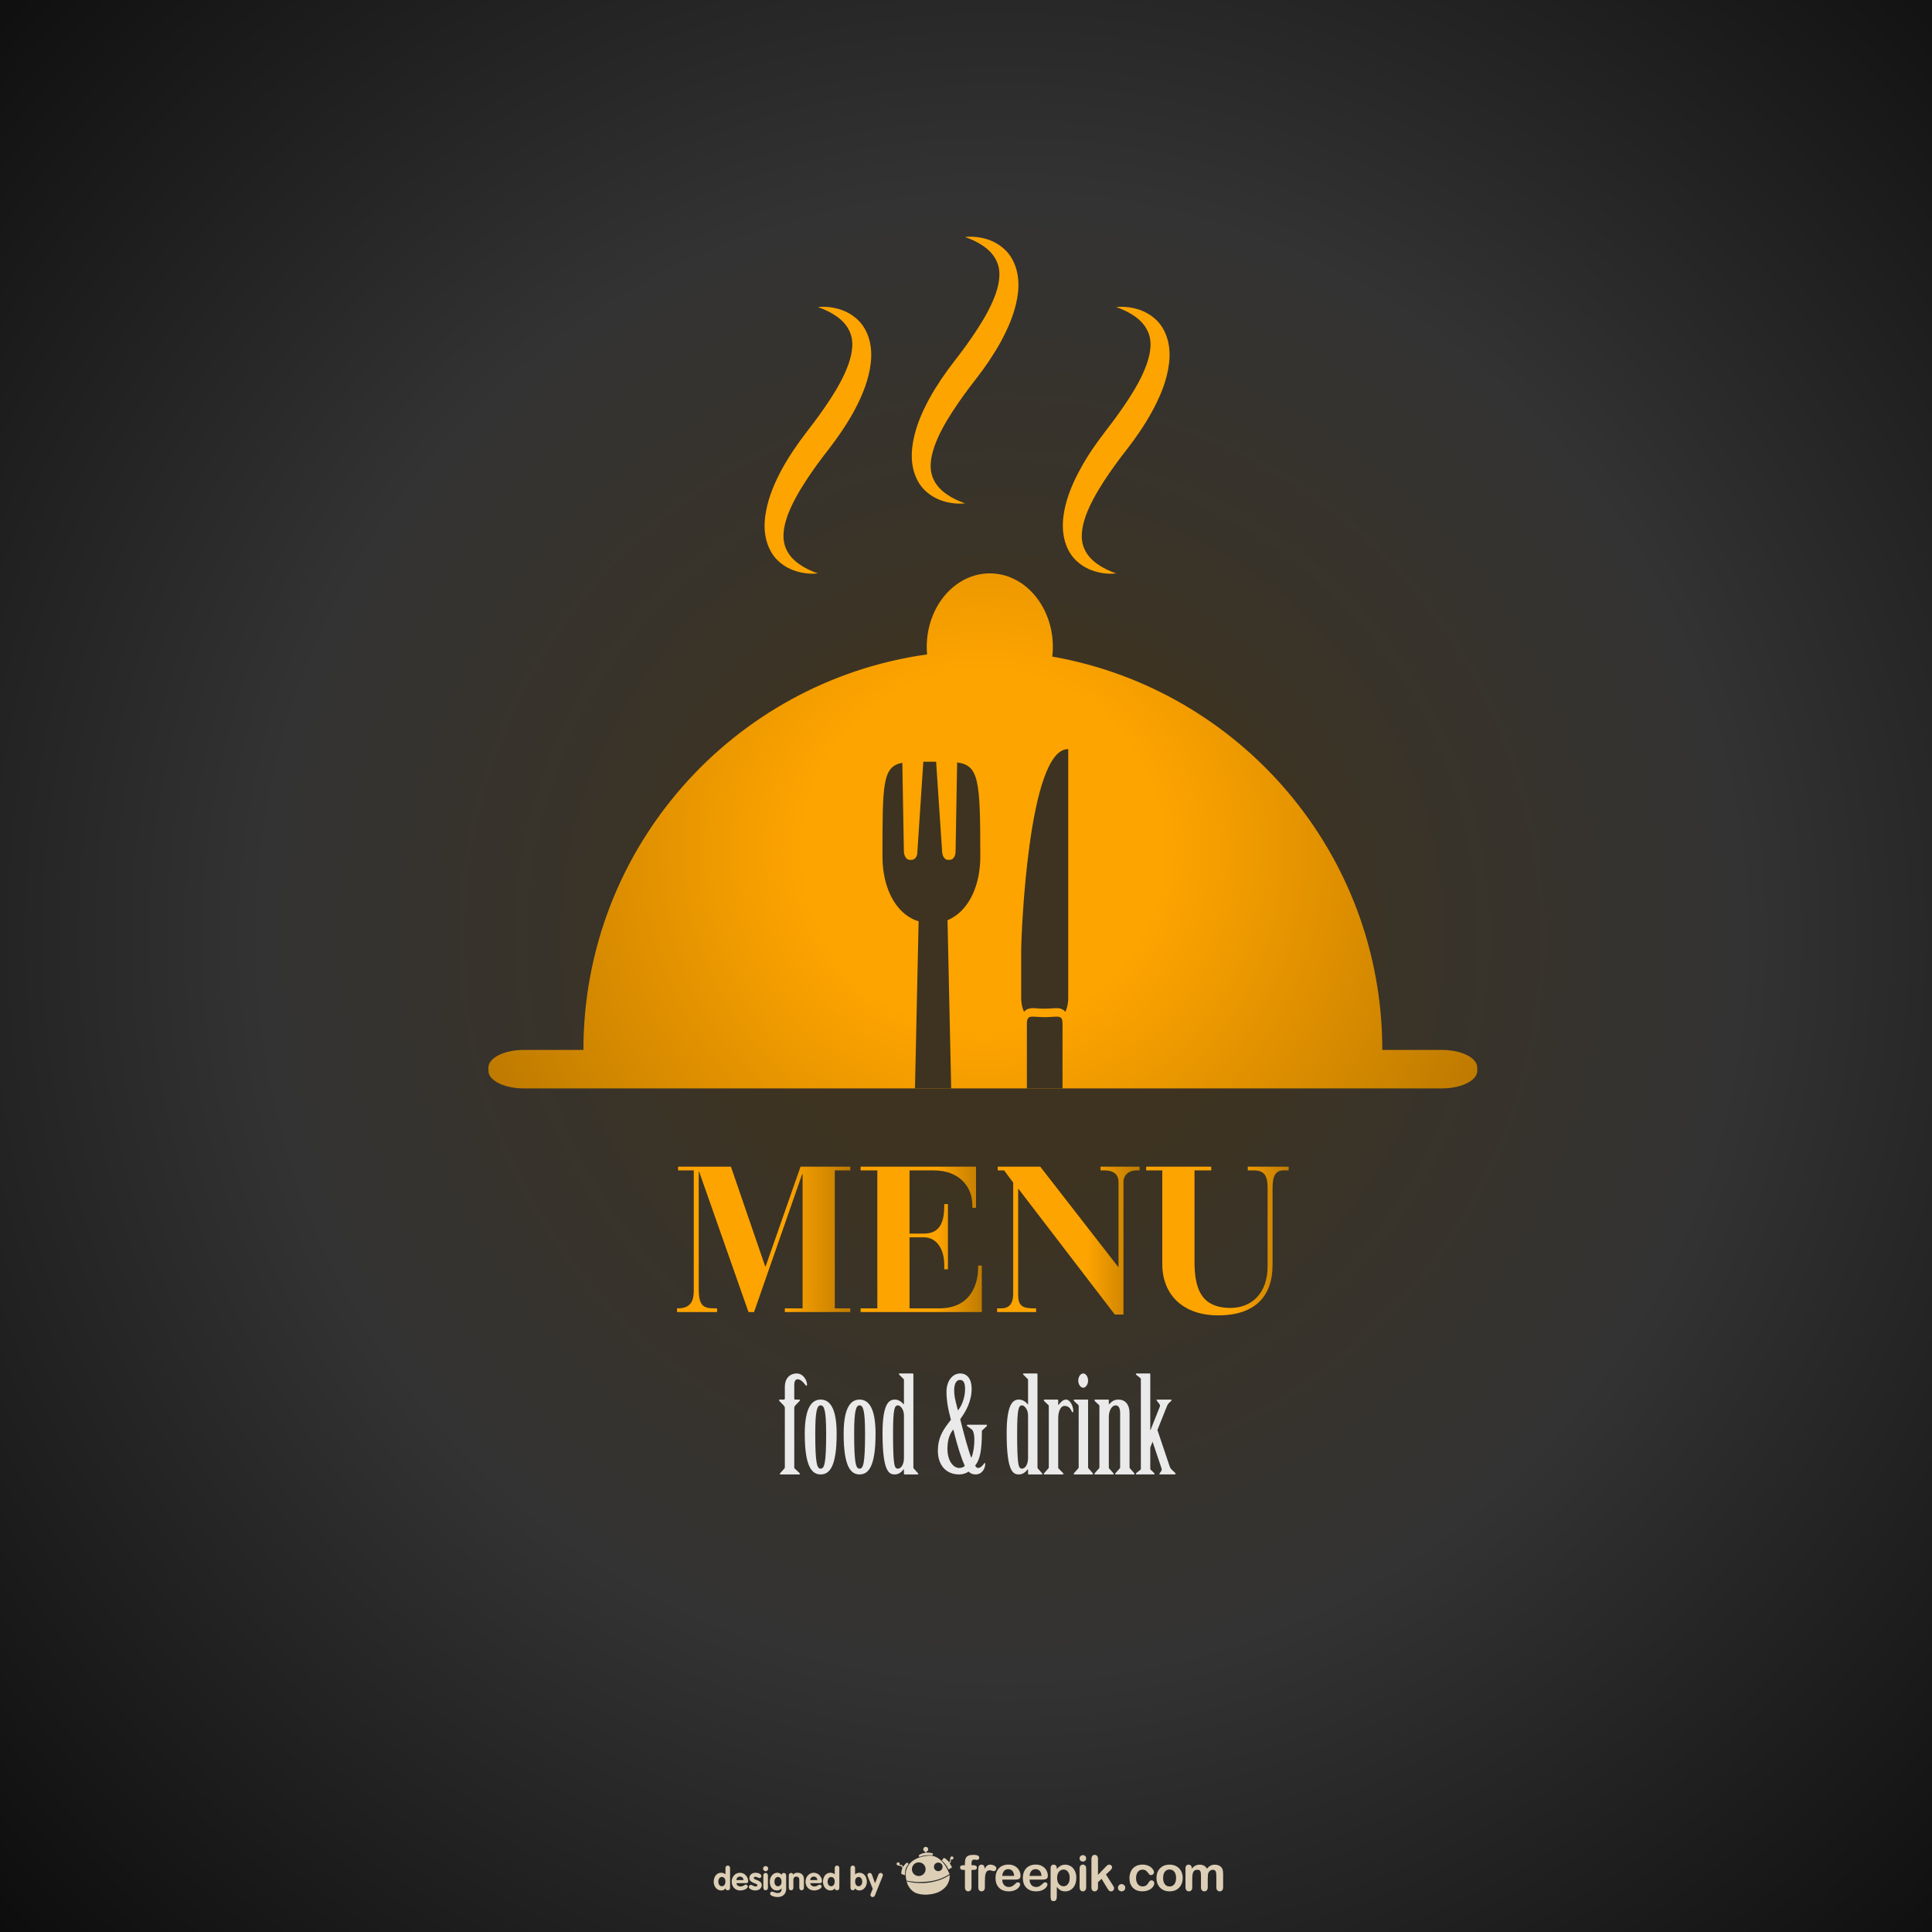 <?xml version="1.0" encoding="utf-8"?>
<!-- Generator: Adobe Illustrator 27.5.0, SVG Export Plug-In . SVG Version: 6.00 Build 0)  -->
<svg version="1.1" id="Layer_1" xmlns="http://www.w3.org/2000/svg" xmlns:xlink="http://www.w3.org/1999/xlink" x="0px" y="0px"
	 viewBox="0 0 800 800" style="enable-background:new 0 0 800 800;" xml:space="preserve">
<radialGradient id="SVGID_1_" cx="414.999" cy="387.998" r="680.385" gradientUnits="userSpaceOnUse">
	<stop  offset="0.146" style="stop-color:#3E3320"/>
	<stop  offset="0.28" style="stop-color:#38332A"/>
	<stop  offset="0.449" style="stop-color:#333333"/>
	<stop  offset="1" style="stop-color:#000000"/>
</radialGradient>
<rect style="fill:url(#SVGID_1_);" width="800" height="800"/>
<g>
	<g>
		<path style="fill:#DDCFB5;" d="M398.911,772.345h0.648v-0.817c0-0.854,0.107-1.528,0.322-2.032
			c0.214-0.502,0.584-0.867,1.098-1.096c0.515-0.229,1.221-0.342,2.117-0.342c1.593,0,2.383,0.385,2.383,1.168
			c0,0.25-0.083,0.467-0.25,0.646c-0.164,0.179-0.361,0.268-0.586,0.268c-0.104,0-0.292-0.018-0.552-0.061
			c-0.252-0.036-0.477-0.06-0.657-0.06c-0.49,0-0.805,0.147-0.947,0.435c-0.136,0.288-0.205,0.702-0.205,1.242v0.648h0.662
			c1.04,0,1.557,0.312,1.557,0.939c0,0.44-0.136,0.724-0.414,0.846c-0.273,0.119-0.654,0.178-1.143,0.178h-0.662v7.211
			c0,0.535-0.127,0.944-0.388,1.225c-0.254,0.285-0.583,0.426-0.99,0.426c-0.384,0-0.705-0.141-0.963-0.426
			c-0.256-0.281-0.382-0.69-0.382-1.225v-7.211h-0.749c-0.407,0-0.718-0.088-0.938-0.273c-0.219-0.181-0.329-0.419-0.329-0.712
			C397.544,772.668,397.999,772.345,398.911,772.345z"/>
		<path style="fill:#DDCFB5;" d="M407.817,779.242v2.276c0,0.55-0.136,0.964-0.394,1.237c-0.257,0.278-0.585,0.414-0.982,0.414
			c-0.397,0-0.722-0.138-0.969-0.421c-0.253-0.276-0.381-0.689-0.381-1.23v-7.58c0-1.223,0.44-1.835,1.323-1.835
			c0.457,0,0.78,0.144,0.98,0.429c0.2,0.288,0.31,0.707,0.331,1.269c0.324-0.561,0.657-0.98,0.997-1.269
			c0.346-0.285,0.8-0.429,1.371-0.429c0.576,0,1.129,0.144,1.667,0.429c0.537,0.288,0.809,0.666,0.809,1.138
			c0,0.331-0.116,0.609-0.345,0.821c-0.232,0.219-0.474,0.326-0.74,0.326c-0.104,0-0.346-0.064-0.724-0.188
			c-0.386-0.119-0.724-0.182-1.015-0.182c-0.398,0-0.724,0.108-0.976,0.313c-0.252,0.214-0.45,0.521-0.59,0.93
			c-0.139,0.415-0.233,0.907-0.286,1.474C407.841,777.733,407.817,778.426,407.817,779.242z"/>
		<path style="fill:#DDCFB5;" d="M420.326,778.307h-5.323c0.008,0.617,0.129,1.164,0.374,1.636c0.243,0.469,0.564,0.823,0.967,1.066
			c0.404,0.238,0.848,0.357,1.33,0.357c0.329,0,0.624-0.036,0.893-0.117c0.27-0.074,0.531-0.195,0.783-0.357
			c0.253-0.161,0.483-0.335,0.697-0.523c0.212-0.186,0.488-0.438,0.829-0.757c0.141-0.119,0.338-0.181,0.598-0.181
			c0.278,0,0.504,0.076,0.678,0.23c0.174,0.155,0.26,0.369,0.26,0.648c0,0.248-0.096,0.533-0.286,0.862
			c-0.194,0.333-0.485,0.645-0.876,0.949c-0.39,0.3-0.878,0.555-1.466,0.75c-0.588,0.2-1.264,0.3-2.028,0.3
			c-1.749,0-3.107-0.495-4.075-1.492c-0.971-1-1.459-2.352-1.459-4.059c0-0.805,0.121-1.552,0.361-2.24
			c0.238-0.69,0.589-1.275,1.048-1.771c0.459-0.493,1.022-0.869,1.692-1.131c0.671-0.262,1.414-0.392,2.232-0.392
			c1.064,0,1.977,0.224,2.735,0.676c0.762,0.445,1.336,1.025,1.712,1.737c0.378,0.715,0.568,1.436,0.568,2.176
			c0,0.681-0.197,1.124-0.59,1.328C421.59,778.204,421.037,778.307,420.326,778.307z M415.003,776.76h4.935
			c-0.066-0.929-0.316-1.626-0.752-2.085c-0.435-0.465-1.007-0.693-1.721-0.693c-0.676,0-1.235,0.232-1.669,0.703
			C415.36,775.153,415.096,775.843,415.003,776.76z"/>
		<path style="fill:#DDCFB5;" d="M431.645,778.307h-5.322c0.005,0.617,0.131,1.164,0.373,1.636c0.241,0.469,0.565,0.823,0.965,1.066
			c0.402,0.238,0.847,0.357,1.333,0.357c0.323,0,0.623-0.036,0.888-0.117c0.273-0.074,0.53-0.195,0.788-0.357
			c0.252-0.161,0.483-0.335,0.697-0.523c0.209-0.186,0.485-0.438,0.826-0.757c0.14-0.119,0.34-0.181,0.597-0.181
			c0.281,0,0.508,0.076,0.682,0.23c0.171,0.155,0.254,0.369,0.254,0.648c0,0.248-0.093,0.533-0.29,0.862
			c-0.186,0.333-0.476,0.645-0.871,0.949c-0.386,0.3-0.879,0.555-1.464,0.75c-0.586,0.2-1.264,0.3-2.03,0.3
			c-1.745,0-3.104-0.495-4.075-1.492c-0.972-1-1.457-2.352-1.457-4.059c0-0.805,0.121-1.552,0.361-2.24
			c0.241-0.69,0.588-1.275,1.045-1.771c0.46-0.493,1.024-0.869,1.695-1.131c0.671-0.262,1.416-0.392,2.232-0.392
			c1.061,0,1.974,0.224,2.742,0.676c0.757,0.445,1.328,1.025,1.705,1.737c0.376,0.715,0.568,1.436,0.568,2.176
			c0,0.681-0.197,1.124-0.588,1.328C432.906,778.204,432.353,778.307,431.645,778.307z M426.322,776.76h4.934
			c-0.067-0.929-0.321-1.626-0.753-2.085c-0.438-0.465-1.009-0.693-1.723-0.693c-0.677,0-1.233,0.232-1.669,0.703
			C426.677,775.153,426.412,775.843,426.322,776.76z"/>
		<path style="fill:#DDCFB5;" d="M437.605,773.634v0.326c0.509-0.631,1.045-1.095,1.6-1.39c0.545-0.298,1.173-0.447,1.87-0.447
			c0.836,0,1.609,0.219,2.314,0.65c0.704,0.434,1.259,1.064,1.668,1.894c0.41,0.834,0.617,1.814,0.617,2.952
			c0,0.835-0.119,1.607-0.355,2.309c-0.235,0.702-0.561,1.288-0.971,1.765c-0.414,0.471-0.902,0.84-1.462,1.097
			c-0.566,0.253-1.166,0.381-1.811,0.381c-0.775,0-1.431-0.157-1.959-0.469c-0.528-0.308-1.03-0.771-1.511-1.371v4.085
			c0,1.192-0.439,1.795-1.305,1.795c-0.515,0-0.85-0.155-1.02-0.462c-0.161-0.314-0.247-0.76-0.247-1.354v-11.745
			c0-0.518,0.112-0.902,0.336-1.161c0.229-0.253,0.54-0.384,0.931-0.384c0.386,0,0.699,0.131,0.94,0.394
			C437.486,772.761,437.605,773.137,437.605,773.634z M442.939,777.588c0-0.719-0.109-1.335-0.328-1.85
			c-0.22-0.517-0.524-0.909-0.91-1.183c-0.388-0.276-0.82-0.417-1.295-0.417c-0.747,0-1.383,0.298-1.896,0.886
			c-0.517,0.596-0.773,1.464-0.773,2.613c0,1.081,0.254,1.926,0.769,2.528c0.512,0.6,1.143,0.899,1.901,0.899
			c0.453,0,0.874-0.131,1.257-0.39c0.389-0.265,0.698-0.657,0.929-1.184C442.825,778.966,442.939,778.331,442.939,777.588z"/>
		<path style="fill:#DDCFB5;" d="M448.414,770.837c-0.381,0-0.702-0.118-0.971-0.35c-0.27-0.235-0.407-0.56-0.407-0.982
			c0-0.386,0.141-0.705,0.416-0.955c0.276-0.248,0.596-0.374,0.962-0.374c0.354,0,0.664,0.112,0.938,0.336
			c0.271,0.228,0.409,0.56,0.409,0.993c0,0.418-0.134,0.744-0.4,0.981C449.095,770.719,448.781,770.837,448.414,770.837z
			 M449.762,773.648v7.87c0,0.542-0.131,0.954-0.391,1.23c-0.26,0.283-0.588,0.421-0.988,0.421c-0.399,0-0.719-0.141-0.971-0.426
			c-0.248-0.29-0.376-0.697-0.376-1.225v-7.791c0-0.538,0.128-0.943,0.376-1.212c0.252-0.278,0.571-0.412,0.971-0.412
			c0.4,0,0.729,0.134,0.988,0.412C449.631,772.784,449.762,773.168,449.762,773.648z"/>
		<path style="fill:#DDCFB5;" d="M458.533,781.928l-2.399-3.952l-1.476,1.396v2.166c0,0.523-0.141,0.926-0.417,1.207
			c-0.271,0.285-0.593,0.426-0.952,0.426c-0.419,0-0.747-0.138-0.985-0.421c-0.24-0.276-0.361-0.689-0.361-1.23v-11.609
			c0-0.6,0.118-1.061,0.35-1.379c0.233-0.318,0.568-0.473,0.997-0.473c0.422,0,0.75,0.143,0.995,0.431
			c0.25,0.283,0.374,0.707,0.374,1.261v6.603l3.059-3.213c0.381-0.396,0.666-0.672,0.869-0.816c0.197-0.146,0.441-0.22,0.724-0.22
			c0.343,0,0.623,0.109,0.854,0.324c0.221,0.216,0.335,0.487,0.335,0.812c0,0.397-0.368,0.934-1.106,1.598l-1.445,1.323l2.793,4.39
			c0.202,0.328,0.352,0.57,0.442,0.74c0.091,0.169,0.136,0.335,0.136,0.485c0,0.433-0.119,0.771-0.354,1.023
			c-0.236,0.247-0.55,0.371-0.931,0.371c-0.334,0-0.591-0.085-0.772-0.268C459.083,782.72,458.838,782.394,458.533,781.928z"/>
		<path style="fill:#DDCFB5;" d="M464.446,783.17c-0.412,0-0.767-0.133-1.066-0.399c-0.296-0.262-0.45-0.636-0.45-1.117
			c0-0.404,0.147-0.754,0.431-1.045c0.288-0.292,0.641-0.438,1.06-0.438c0.416,0,0.771,0.146,1.071,0.431
			c0.293,0.29,0.445,0.642,0.445,1.052c0,0.475-0.152,0.848-0.445,1.112C465.191,783.037,464.844,783.17,464.446,783.17z"/>
		<path style="fill:#DDCFB5;" d="M477.978,779.802c0,0.336-0.102,0.7-0.305,1.086c-0.202,0.385-0.512,0.752-0.929,1.102
			c-0.414,0.348-0.935,0.631-1.57,0.843c-0.631,0.212-1.343,0.321-2.131,0.321c-1.683,0-2.997-0.492-3.942-1.471
			c-0.94-0.981-1.411-2.297-1.411-3.944c0-1.121,0.214-2.104,0.647-2.964c0.429-0.854,1.055-1.518,1.873-1.987
			c0.816-0.469,1.798-0.702,2.928-0.702c0.707,0,1.354,0.102,1.945,0.309c0.588,0.204,1.083,0.474,1.495,0.795
			c0.404,0.331,0.719,0.676,0.933,1.042c0.219,0.369,0.326,0.715,0.326,1.036c0,0.323-0.121,0.6-0.364,0.823
			c-0.242,0.228-0.538,0.343-0.881,0.343c-0.228,0-0.416-0.06-0.563-0.174c-0.152-0.119-0.319-0.305-0.503-0.569
			c-0.333-0.502-0.681-0.883-1.045-1.133c-0.361-0.254-0.821-0.381-1.38-0.381c-0.801,0-1.45,0.314-1.943,0.943
			c-0.492,0.626-0.737,1.49-0.737,2.575c0,0.512,0.064,0.985,0.19,1.414c0.124,0.426,0.305,0.792,0.547,1.095
			c0.241,0.303,0.526,0.531,0.864,0.688c0.343,0.16,0.715,0.236,1.116,0.236c0.551,0,1.015-0.126,1.402-0.379
			c0.396-0.252,0.738-0.638,1.035-1.156c0.167-0.305,0.346-0.543,0.536-0.717c0.192-0.172,0.431-0.262,0.709-0.262
			c0.334,0,0.609,0.129,0.826,0.381C477.869,779.245,477.978,779.519,477.978,779.802z"/>
		<path style="fill:#DDCFB5;" d="M489.724,777.638c0,0.81-0.129,1.56-0.377,2.245c-0.257,0.686-0.621,1.273-1.102,1.762
			c-0.474,0.492-1.05,0.868-1.712,1.133c-0.669,0.26-1.414,0.393-2.244,0.393c-0.824,0-1.565-0.133-2.224-0.399
			c-0.654-0.262-1.23-0.646-1.707-1.136c-0.482-0.5-0.85-1.085-1.102-1.759c-0.243-0.676-0.371-1.422-0.371-2.238
			c0-0.823,0.131-1.578,0.378-2.264c0.253-0.686,0.617-1.271,1.091-1.754c0.471-0.485,1.042-0.859,1.711-1.123
			c0.674-0.263,1.414-0.394,2.224-0.394c0.826,0,1.573,0.131,2.244,0.4c0.669,0.264,1.243,0.644,1.724,1.133
			c0.48,0.495,0.845,1.081,1.093,1.755C489.597,776.074,489.724,776.819,489.724,777.638z M486.99,777.638
			c0-1.109-0.245-1.971-0.732-2.592c-0.486-0.621-1.143-0.929-1.969-0.929c-0.533,0-1,0.139-1.407,0.415
			c-0.404,0.273-0.714,0.681-0.935,1.221c-0.219,0.538-0.331,1.166-0.331,1.885c0,0.715,0.108,1.331,0.324,1.861
			c0.219,0.536,0.526,0.943,0.931,1.225c0.404,0.28,0.876,0.423,1.419,0.423c0.826,0,1.482-0.311,1.969-0.933
			C486.745,779.593,486.99,778.733,486.99,777.638z"/>
		<path style="fill:#DDCFB5;" d="M500.102,777.841v3.615c0,0.574-0.126,0.998-0.391,1.288c-0.259,0.285-0.6,0.426-1.025,0.426
			c-0.41,0-0.748-0.141-0.998-0.426c-0.257-0.29-0.39-0.714-0.39-1.288v-4.334c0-0.686-0.021-1.219-0.064-1.6
			c-0.05-0.374-0.177-0.689-0.381-0.929c-0.205-0.245-0.533-0.366-0.978-0.366c-0.891,0-1.474,0.305-1.759,0.921
			c-0.281,0.607-0.424,1.485-0.424,2.633v3.675c0,0.564-0.129,0.993-0.384,1.283c-0.257,0.288-0.595,0.431-1.011,0.431
			c-0.415,0-0.75-0.143-1.015-0.431c-0.262-0.29-0.396-0.719-0.396-1.283v-7.786c0-0.512,0.119-0.902,0.355-1.166
			c0.237-0.27,0.55-0.4,0.933-0.4c0.374,0,0.684,0.129,0.934,0.374c0.25,0.25,0.373,0.593,0.373,1.033v0.257
			c0.477-0.561,0.979-0.978,1.517-1.24c0.54-0.271,1.136-0.404,1.795-0.404c0.684,0,1.273,0.138,1.764,0.409
			c0.493,0.273,0.896,0.686,1.217,1.235c0.459-0.555,0.952-0.969,1.476-1.24c0.528-0.268,1.107-0.404,1.745-0.404
			c0.745,0,1.388,0.15,1.926,0.44c0.537,0.293,0.938,0.714,1.201,1.254c0.236,0.495,0.351,1.27,0.351,2.326v5.313
			c0,0.574-0.131,0.998-0.386,1.288c-0.26,0.285-0.602,0.426-1.028,0.426c-0.412,0-0.75-0.143-1.012-0.431
			c-0.265-0.29-0.393-0.719-0.393-1.283v-4.577c0-0.586-0.026-1.052-0.076-1.404c-0.048-0.353-0.185-0.65-0.402-0.888
			c-0.222-0.238-0.555-0.359-1-0.359c-0.356,0-0.697,0.109-1.021,0.32c-0.321,0.21-0.571,0.498-0.754,0.855
			C500.204,775.86,500.102,776.674,500.102,777.841z"/>
		<g>
			<path style="fill-rule:evenodd;clip-rule:evenodd;fill:#DDCFB5;" d="M380.065,784.122c0,0-1.488-0.235-2.935-1.82
				c-1.461-1.6-1.706-3.293-1.706-3.293s1.852,0.435,3.182,0.584c2.345,0.264,4.454,0.116,5.448,0.009
				c2.156-0.237,3.302-0.636,3.766-0.749c2.751-0.66,5.398-2.442,5.398-2.442s0.334,2.068-1.221,4.36
				c-0.605,0.898-1.813,1.926-3.204,2.635C384.03,785.437,380.065,784.122,380.065,784.122z"/>
			<path style="fill-rule:evenodd;clip-rule:evenodd;fill:#DDCFB5;" d="M391.317,772.373c-0.514-0.619-2.217-3.542-5.667-3.964
				c-0.883-0.107-5.547,0.074-8.346,2.666c-0.278,0.26-1.7,1.51-2.171,3.833c-0.367,1.794,0.234,3.817,0.234,3.817
				s3.104,0.646,5.443,0.586c3.709-0.093,5.575-0.422,7.513-1.007c2.857-0.866,4.877-2.313,4.877-2.313
				S391.831,772.996,391.317,772.373z M380.614,776.819c-1.569,0.103-2.918-1.081-3.016-2.642c-0.098-1.557,1.096-2.906,2.665-3.001
				c1.568-0.107,2.92,1.08,3.015,2.637C383.378,775.374,382.183,776.722,380.614,776.819z M388.625,774.806
				c-0.987,0.059-1.837-0.684-1.898-1.666c-0.062-0.979,0.691-1.826,1.677-1.891c0.986-0.064,1.839,0.686,1.898,1.664
				C390.365,773.894,389.611,774.743,388.625,774.806z"/>
			<path style="fill-rule:evenodd;clip-rule:evenodd;fill:#DDCFB5;" d="M389.974,770.352l0.901-1.08c0,0,1.246,0.611,2.046,1.764
				c0.797,1.149,1.315,2.202,1.315,2.202l-1.487,0.904c0,0-0.461-1.109-1.153-2C390.908,771.254,389.974,770.352,389.974,770.352z"
				/>
			<path style="fill-rule:evenodd;clip-rule:evenodd;fill:#DDCFB5;" d="M392.804,771.104c0.232-0.141,0.626-0.162,0.602-0.493
				c-0.018-0.326-0.239-0.976,0.409-1.197c0.654-0.219,0.286,0.192,0.061,0.478c-0.224,0.285-0.151,0.462-0.125,0.883
				c0.026,0.414-0.268,0.555-0.71,0.76C392.602,771.747,392.571,771.242,392.804,771.104z"/>
			<path style="fill-rule:evenodd;clip-rule:evenodd;fill:#DDCFB5;" d="M376.272,771.769c0,0-1.044,1.211-1.308,2.307
				c-0.264,1.1-0.211,2.423-0.211,2.423l-1.546-0.533c0,0-0.088-1.518,0.614-2.747c0.783-1.361,1.783-1.974,1.783-1.974
				L376.272,771.769z"/>
			<path style="fill-rule:evenodd;clip-rule:evenodd;fill:#DDCFB5;" d="M373.999,773.146c-0.251-0.164-0.275-0.555-0.473-0.81
				c-0.2-0.262-0.249-0.104-0.702-0.104c-0.455-0.003-0.466-0.214-0.595-0.324c-0.129-0.114-0.189,0.341-0.189,0.341
				s0.083,0.386,0.57,0.414c0.483,0.031,0.47-0.207,0.679,0.229c0.208,0.438,0.622,0.771,0.622,0.771
				S374.254,773.31,373.999,773.146z"/>
			<path style="fill-rule:evenodd;clip-rule:evenodd;fill:#DDCFB5;" d="M382.198,767.394c2.535-0.636,4.121,0.097,4.121,0.097
				l-0.136,0.729c0,0-1.853-0.124-3.321,0.096c-1.469,0.209-2.135,0.673-2.135,0.673l-0.319-0.727
				C380.408,768.26,381.102,767.667,382.198,767.394z"/>
			<path style="fill-rule:evenodd;clip-rule:evenodd;fill:#DDCFB5;" d="M382.959,766.351l0.354-0.129l0.471,1.264l-0.354,0.131
				L382.959,766.351z"/>
			<path style="fill-rule:evenodd;clip-rule:evenodd;fill:#DDCFB5;" d="M394.12,768.7c0.358-0.021,0.665,0.25,0.688,0.609
				c0.023,0.355-0.249,0.659-0.608,0.683c-0.357,0.024-0.664-0.25-0.686-0.604C393.492,769.03,393.762,768.729,394.12,768.7z"/>
			<path style="fill-rule:evenodd;clip-rule:evenodd;fill:#DDCFB5;" d="M371.865,771.149c0.357-0.021,0.665,0.247,0.687,0.604
				c0.021,0.354-0.249,0.657-0.608,0.683c-0.357,0.024-0.664-0.247-0.688-0.602C371.234,771.477,371.508,771.176,371.865,771.149z"
				/>
			<path style="fill-rule:evenodd;clip-rule:evenodd;fill:#DDCFB5;" d="M383.267,764.739c0.57-0.036,1.061,0.39,1.096,0.959
				c0.036,0.565-0.399,1.052-0.969,1.09c-0.57,0.038-1.058-0.391-1.095-0.961C382.264,765.263,382.697,764.773,383.267,764.739z"/>
		</g>
	</g>
	<g>
		<path style="fill:#DDCFB5;" d="M302.306,781.673c0,0.636-0.398,1.057-0.954,1.057c-0.525,0-0.831-0.288-0.949-0.795
			c-0.358,0.583-1.095,0.871-1.743,0.871c-1.917,0-3.131-1.777-3.131-3.575c0-1.855,1.018-3.766,3.065-3.766
			c0.659,0,1.307,0.226,1.809,0.662v-2.593c0-0.631,0.394-1.052,0.949-1.052c0.556,0,0.954,0.421,0.954,1.052V781.673z
			 M298.91,777.21c-0.99,0-1.479,1.04-1.479,1.939c0,0.886,0.489,1.916,1.479,1.916c1.042,0,1.493-1.057,1.493-1.982
			S299.927,777.21,298.91,777.21z"/>
		<path style="fill:#DDCFB5;" d="M304.917,779.769c0.136,0.938,0.912,1.376,1.8,1.376c0.976,0,1.649-0.767,2.152-0.767
			c0.409,0,0.777,0.409,0.777,0.821c0,0.819-1.688,1.607-3.102,1.607c-2.141,0-3.567-1.557-3.567-3.656
			c0-1.928,1.401-3.685,3.408-3.685c2.059,0,3.422,1.876,3.422,3.461c0,0.566-0.252,0.843-0.832,0.843H304.917z M307.904,778.502
			c-0.105-0.833-0.633-1.449-1.52-1.449c-0.845,0-1.414,0.643-1.504,1.449H307.904z"/>
		<path style="fill:#DDCFB5;" d="M314.481,777.684c-0.357,0-1.083-0.555-1.704-0.555c-0.343,0-0.649,0.159-0.649,0.528
			c0,0.886,3.303,0.755,3.303,2.921c0,1.267-1.069,2.228-2.708,2.228c-1.07,0-2.654-0.605-2.654-1.461
			c0-0.293,0.291-0.846,0.819-0.846c0.739,0,1.07,0.645,1.967,0.645c0.581,0,0.753-0.185,0.753-0.543
			c0-0.871-3.301-0.737-3.301-2.918c0-1.319,1.07-2.219,2.574-2.219c0.938,0,2.378,0.439,2.378,1.376
			C315.26,777.274,314.929,777.684,314.481,777.684z"/>
		<path style="fill:#DDCFB5;" d="M318.1,773.734c0,0.598-0.475,1.098-1.071,1.098c-0.567,0-1.068-0.517-1.068-1.098
			c0-0.54,0.501-1.04,1.068-1.04C317.598,772.694,318.1,773.18,318.1,773.734z M316.079,776.602c0-0.636,0.395-1.057,0.95-1.057
			c0.555,0,0.952,0.421,0.952,1.057v5.07c0,0.636-0.397,1.057-0.952,1.057c-0.555,0-0.95-0.421-0.95-1.057V776.602z"/>
		<path style="fill:#DDCFB5;" d="M325.535,782.097c0,2.283-1.493,3.435-3.66,3.435c-0.777,0-2.997-0.386-2.997-1.428
			c0-0.357,0.396-0.833,0.767-0.833c0.608,0,1.282,0.592,2.377,0.592c0.926,0,1.611-0.535,1.611-1.504v-0.447h-0.027
			c-0.394,0.58-1.043,0.895-1.913,0.895c-1.995,0-2.935-1.754-2.935-3.642c0-1.916,1.215-3.699,3.131-3.699
			c0.649,0,1.387,0.29,1.744,0.869c0.119-0.5,0.422-0.788,0.951-0.788c0.555,0,0.951,0.421,0.951,1.057V782.097z M322.139,777.21
			c-0.989,0-1.477,1.03-1.477,1.916c0,1.014,0.488,1.939,1.477,1.939c1.017,0,1.494-0.949,1.494-1.88
			C323.633,778.267,323.182,777.21,322.139,777.21z"/>
		<path style="fill:#DDCFB5;" d="M326.617,776.602c0-0.636,0.395-1.057,0.95-1.057c0.49,0,0.807,0.262,0.873,0.702
			c0.372-0.518,0.938-0.783,1.836-0.783c1.492,0,2.602,0.952,2.602,2.562v3.646c0,0.636-0.394,1.057-0.95,1.057
			c-0.553,0-0.952-0.421-0.952-1.057v-3.317c0-0.883-0.555-1.304-1.241-1.304c-0.779,0-1.214,0.566-1.214,1.304v3.317
			c0,0.636-0.398,1.057-0.953,1.057c-0.555,0-0.95-0.421-0.95-1.057V776.602z"/>
		<path style="fill:#DDCFB5;" d="M335.492,779.769c0.132,0.938,0.912,1.376,1.796,1.376c0.978,0,1.65-0.767,2.151-0.767
			c0.41,0,0.782,0.409,0.782,0.821c0,0.819-1.692,1.607-3.105,1.607c-2.142,0-3.567-1.557-3.567-3.656
			c0-1.928,1.401-3.685,3.409-3.685c2.061,0,3.419,1.876,3.419,3.461c0,0.566-0.25,0.843-0.83,0.843H335.492z M338.477,778.502
			c-0.105-0.833-0.634-1.449-1.519-1.449c-0.846,0-1.415,0.643-1.505,1.449H338.477z"/>
		<path style="fill:#DDCFB5;" d="M347.55,781.673c0,0.636-0.397,1.057-0.952,1.057c-0.527,0-0.831-0.288-0.95-0.795
			c-0.357,0.583-1.096,0.871-1.743,0.871c-1.915,0-3.129-1.777-3.129-3.575c0-1.855,1.017-3.766,3.065-3.766
			c0.658,0,1.306,0.226,1.808,0.662v-2.593c0-0.631,0.396-1.052,0.95-1.052c0.556,0,0.952,0.421,0.952,1.052V781.673z
			 M344.156,777.21c-0.991,0-1.479,1.04-1.479,1.939c0,0.886,0.488,1.916,1.479,1.916c1.042,0,1.491-1.057,1.491-1.982
			S345.173,777.21,344.156,777.21z"/>
		<path style="fill:#DDCFB5;" d="M352.17,773.534c0-0.631,0.398-1.052,0.955-1.052c0.553,0,0.949,0.421,0.949,1.052v2.593
			c0.503-0.437,1.15-0.662,1.809-0.662c2.049,0,3.065,1.911,3.065,3.766c0,1.798-1.214,3.575-3.131,3.575
			c-0.647,0-1.385-0.288-1.742-0.871c-0.118,0.507-0.421,0.795-0.949,0.795c-0.556,0-0.955-0.421-0.955-1.057V773.534z
			 M355.565,781.065c0.99,0,1.479-1.03,1.479-1.916c0-0.899-0.489-1.939-1.479-1.939c-1.017,0-1.492,0.947-1.492,1.873
			S354.524,781.065,355.565,781.065z"/>
		<path style="fill:#DDCFB5;" d="M359.278,776.851c-0.054-0.144-0.094-0.293-0.094-0.486c0-0.479,0.502-0.818,0.897-0.818
			c0.462,0,0.794,0.252,0.953,0.671l1.306,3.583l1.401-3.583c0.157-0.419,0.488-0.671,0.95-0.671c0.399,0,0.899,0.34,0.899,0.818
			c0,0.193-0.027,0.343-0.09,0.486l-3.184,7.926c-0.16,0.395-0.451,0.755-0.898,0.755c-0.647,0-0.992-0.411-0.992-0.818
			c0-0.188,0.054-0.386,0.118-0.558l0.834-2.059L359.278,776.851z"/>
	</g>
</g>
<g id="Capa_1">
</g>
<g id="Capa_1_1_">
</g>
<g id="Capa_1_2_">
</g>
<g id="Capa_1_3_">
</g>
<g id="Capa_1_4_">
</g>
<g>
	<g>
		<path style="fill:#FEA400;" d="M321.208,231.216c2.389,2.622,5.353,4.343,8.368,5.28c3.012,0.929,6.101,1.287,9.101,0.929
			c-5.594-1.89-10.701-5.112-12.848-9.486c-2.233-4.251-1.517-9.25,0.156-14.091c1.737-4.889,4.439-9.667,7.427-14.311
			c3.001-4.645,6.342-9.203,9.853-13.673c3.655-4.761,7.13-9.784,10.122-15.169c2.939-5.42,5.526-11.18,6.768-17.674
			c0.591-3.221,0.872-6.631,0.289-10.105c-0.534-3.442-1.986-6.921-4.335-9.538c-2.352-2.602-5.32-4.339-8.34-5.28
			c-3.024-0.936-6.096-1.259-9.084-0.936c5.573,1.885,10.704,5.13,12.848,9.518c2.231,4.25,1.488,9.217-0.181,14.058
			c-1.737,4.91-4.407,9.688-7.407,14.316c-2.996,4.66-6.345,9.196-9.84,13.685c-3.655,4.777-7.13,9.768-10.122,15.173
			c-2.948,5.4-5.542,11.19-6.76,17.665c-0.611,3.222-0.881,6.664-0.306,10.105C317.477,225.139,318.904,228.59,321.208,231.216z"/>
		<path style="fill:#FEA400;" d="M382.16,202.21c2.365,2.585,5.337,4.343,8.345,5.264c3.048,0.948,6.136,1.266,9.108,0.948
			c-5.587-1.897-10.705-5.146-12.833-9.49c-2.256-4.29-1.524-9.248,0.165-14.107c1.697-4.89,4.415-9.667,7.396-14.295
			c3.024-4.661,6.35-9.218,9.857-13.689c3.675-4.761,7.125-9.767,10.124-15.173c2.922-5.4,5.558-11.191,6.78-17.67
			c0.613-3.22,0.861-6.631,0.273-10.11c-0.536-3.421-1.993-6.916-4.317-9.534c-2.351-2.602-5.334-4.372-8.34-5.296
			c-3.024-0.913-6.134-1.251-9.113-0.913c5.573,1.894,10.704,5.131,12.829,9.502c2.234,4.282,1.51,9.216-0.17,14.091
			c-1.729,4.862-4.408,9.671-7.407,14.3c-2.997,4.661-6.314,9.197-9.816,13.685c-3.671,4.761-7.138,9.783-10.137,15.188
			c-2.917,5.369-5.518,11.16-6.76,17.665c-0.588,3.222-0.857,6.648-0.282,10.09C378.405,196.085,379.839,199.591,382.16,202.21z"/>
		<path style="fill:#FEA400;" d="M444.748,231.216c2.364,2.622,5.316,4.343,8.348,5.28c3.024,0.941,6.114,1.287,9.09,0.929
			c-5.574-1.89-10.69-5.112-12.845-9.486c-2.229-4.251-1.504-9.25,0.169-14.091c1.737-4.889,4.438-9.667,7.416-14.311
			c3.016-4.645,6.337-9.203,9.845-13.673c3.682-4.761,7.142-9.784,10.115-15.169c2.946-5.42,5.582-11.18,6.798-17.674
			c0.603-3.221,0.875-6.631,0.297-10.105c-0.57-3.442-2.011-6.921-4.312-9.538c-2.38-2.602-5.341-4.339-8.371-5.28
			c-3.033-0.936-6.129-1.259-9.112-0.936c5.579,1.885,10.712,5.13,12.82,9.518c2.267,4.25,1.502,9.217-0.162,14.058
			c-1.721,4.91-4.408,9.688-7.4,14.316c-3.016,4.66-6.361,9.196-9.828,13.685c-3.685,4.777-7.166,9.768-10.116,15.173
			c-2.968,5.4-5.566,11.19-6.804,17.665c-0.59,3.222-0.861,6.664-0.268,10.105C440.967,225.139,442.383,228.59,444.748,231.216z"/>
		
			<radialGradient id="SVGID_00000137090570513017557480000009665570680867013791_" cx="406.977" cy="352.017" r="283.166" gradientUnits="userSpaceOnUse">
			<stop  offset="0.261" style="stop-color:#FEA400"/>
			<stop  offset="0.788" style="stop-color:#BF7B00"/>
		</radialGradient>
		<path style="fill:url(#SVGID_00000137090570513017557480000009665570680867013791_);" d="M597.107,434.76h-24.721
			c0-81.536-59.033-149.251-136.645-162.884c0.162-1.298,0.225-2.635,0.225-3.97c0-16.841-11.676-30.481-26.093-30.481
			c-14.437,0-26.131,13.64-26.131,30.481c0,1.03,0.064,2.044,0.145,3.073c-80.395,11.228-142.311,80.266-142.311,163.781H216.85
			c-8.063,0-14.599,3.268-14.599,7.299v1.326c0,4.032,6.537,7.3,14.599,7.3h380.258c8.063,0,14.597-3.268,14.597-7.3v-1.326
			C611.704,438.028,605.17,434.76,597.107,434.76z"/>
		<g>
			
				<linearGradient id="SVGID_00000052097942805694028160000015717002324081961351_" gradientUnits="userSpaceOnUse" x1="280.346" y1="513.197" x2="352.09" y2="513.197">
				<stop  offset="0.629" style="stop-color:#FEA400"/>
				<stop  offset="1" style="stop-color:#BF7B00"/>
			</linearGradient>
			<path style="fill:url(#SVGID_00000052097942805694028160000015717002324081961351_);" d="M280.346,541.756h0.342
				c5.73,0,6.585-3.678,6.585-7.353v-49.768h-6.499v-1.539h21.891l14.194,41.302h0.171l14.452-41.302h20.608v1.539h-6.412v57.12
				h6.412v1.542h-27.106v-1.542h7.354v-55.582h-0.171l-19.925,57.124h-2.308l-20.438-58.15h-0.17v48.486
				c0,6.927,1.794,8.122,6.414,8.122h1.195v1.542h-16.588V541.756z"/>
			
				<linearGradient id="SVGID_00000049192545356029776660000006552302452907509140_" gradientUnits="userSpaceOnUse" x1="356.358" y1="513.197" x2="406.554" y2="513.197">
				<stop  offset="0.629" style="stop-color:#FEA400"/>
				<stop  offset="1" style="stop-color:#BF7B00"/>
			</linearGradient>
			<path style="fill:url(#SVGID_00000049192545356029776660000006552302452907509140_);" d="M356.358,541.756h6.926v-57.12h-6.926
				v-1.539h47.8v17.016h-1.539v-1.195c0-7.781-5.728-14.281-15.904-14.281h-10.09v26.166h5.9c5.559,0,8.465-3.164,8.465-11.286
				v-0.944h1.54v27.025h-1.54v-1.968c0-6.071-2.907-11.288-8.465-11.288h-5.9v29.415h12.314c14.024,0,16.078-11.627,16.078-16.503
				v-1.197h1.538v19.242h-50.196V541.756z"/>
			
				<linearGradient id="SVGID_00000090269657005023327270000002561566287886534587_" gradientUnits="userSpaceOnUse" x1="412.877" y1="513.71" x2="471.88" y2="513.71">
				<stop  offset="0.629" style="stop-color:#FEA400"/>
				<stop  offset="1" style="stop-color:#BF7B00"/>
			</linearGradient>
			<path style="fill:url(#SVGID_00000090269657005023327270000002561566287886534587_);" d="M412.877,541.756h0.596h0.943
				c2.649,0,5.129-0.938,5.129-6.157v-45.917l-3.762-5.046h-2.65v-1.539h17.615l32.236,41.473h0.171v-35.059
				c0-3.249-2.05-4.875-5.813-4.875h-1.625v-1.539h16.163v1.539h-1.199c-3.847,0-5.472,2.481-5.472,4.617v55.07h-3.593
				l-39.847-51.99h-0.171v43.693c0,4.874,1.883,5.729,6.668,5.729h0.77v1.542h-16.16V541.756z"/>
			
				<linearGradient id="SVGID_00000144298752054605198230000000348998808038166457_" gradientUnits="userSpaceOnUse" x1="474.606" y1="513.881" x2="533.611" y2="513.881">
				<stop  offset="0.629" style="stop-color:#FEA400"/>
				<stop  offset="1" style="stop-color:#BF7B00"/>
			</linearGradient>
			<path style="fill:url(#SVGID_00000144298752054605198230000000348998808038166457_);" d="M474.606,483.097h26.936v1.539h-6.925
				v37.623c0,10.946,2.479,19.326,14.965,19.326c8.294,0,15.305-5.641,15.305-17.273v-32.493c0-4.959-1.366-7.183-5.727-7.183h-2.48
				v-1.539h16.933v1.539h-2.226c-3.079,0-4.444,2.224-4.444,7.183v31.984c0,12.567-6.84,20.862-22.576,20.862
				c-13.939,0-23.09-8.039-23.09-21.292v-38.737h-6.669V483.097z"/>
			<path style="fill:#EAEAEA;" d="M328.885,607.462c0,0.224,0,0.393,0.057,0.505l2.063,1.949c0.111,0.112,0.223,0.278,0.223,0.391
				c0,0.167-0.167,0.222-0.335,0.222h-7.638c-0.223,0-0.334-0.055-0.334-0.222c0-0.112,0.056-0.278,0.224-0.391l1.728-1.949
				c0.111-0.112,0.111-0.281,0.111-0.505v-24.527c0-0.334-0.278-0.726-0.501-1.002l-1.672-1.729c-0.334-0.28-0.279-0.668,0-0.668
				h1.728c0.335,0,0.446-0.168,0.446-0.503v-4.684c0-3.846,2.286-5.63,4.906-5.63c2.564,0,4.293,2.619,4.293,4.737
				c0,0.168-0.112,0.336-0.223,0.336c-0.224,0-0.39-0.224-0.558-0.448c-0.891-1.168-2.006-2.228-3.122-2.228
				c-1.003,0-1.393,1.06-1.393,2.34v5.576c0,0.335,0.057,0.503,0.447,0.503h1.672c0.278,0,0.333,0.388,0,0.668l-1.672,1.729
				c-0.223,0.276-0.447,0.668-0.447,1.002V607.462z"/>
			<path style="fill:#EAEAEA;" d="M346.442,593.694c0,13.768-3.01,16.834-6.634,16.834c-3.567,0-6.578-3.066-6.578-16.834
				c0-10.982,3.011-14.158,6.578-14.158C343.433,579.536,346.442,582.712,346.442,593.694z M342.095,593.694
				c0-9.7-0.781-11.762-2.286-11.762c-1.449,0-2.23,2.061-2.23,11.762c0,12.542,0.781,14.44,2.23,14.44
				C341.313,608.134,342.095,606.236,342.095,593.694z"/>
			<path style="fill:#EAEAEA;" d="M362.55,593.694c0,13.768-3.011,16.834-6.633,16.834c-3.568,0-6.579-3.066-6.579-16.834
				c0-10.982,3.01-14.158,6.579-14.158C359.539,579.536,362.55,582.712,362.55,593.694z M358.202,593.694
				c0-9.7-0.781-11.762-2.285-11.762c-1.451,0-2.231,2.061-2.231,11.762c0,12.542,0.78,14.44,2.231,14.44
				C357.421,608.134,358.202,606.236,358.202,593.694z"/>
			<path style="fill:#EAEAEA;" d="M374.308,571.396c0-0.224-0.055-0.333-0.223-0.444l-1.617-1.618
				c-0.167-0.113-0.279-0.279-0.279-0.389c0-0.17,0.168-0.225,0.39-0.225h5.296c0.223,0,0.334,0.11,0.334,0.334v38.408
				c0,0.224,0,0.393,0.056,0.505l1.728,1.949c0.167,0.112,0.278,0.278,0.278,0.391c0,0.167-0.167,0.222-0.391,0.222h-5.184
				c-0.224,0-0.391-0.109-0.391-0.222v-1.894h-0.111c-0.948,1.114-1.951,2.116-3.736,2.116c-2.453,0-5.017-1.393-5.017-17.113
				c0-12.433,2.787-13.879,5.073-13.879c1.617,0,2.731,0.89,3.68,1.951h0.111V571.396z M374.308,586.113
				c0-2.732-1.671-4.181-2.454-4.181c-1.393,0-2.063,1.169-2.063,11.482c0,13.435,0.558,14.719,2.007,14.719
				c1.338,0,2.509-1.729,2.509-4.461V586.113z"/>
			<path style="fill:#EAEAEA;" d="M408.366,589.96c0.222,0,0.334,0.054,0.334,0.278c0,0.111-0.112,0.392-0.334,0.502l-1.785,1.672
				c0,8.307-0.78,11.986-2.787,14.438c0.278,0.56,0.613,1.005,1.226,1.005c1.006,0,2.064-1.171,2.454-1.841
				c0.166-0.279,0.502-0.279,0.502,0.112c0,1.729-1.172,4.402-4.016,4.402c-1.226,0-2.174-0.445-2.897-1.17
				c-0.783,0.558-2.119,1.17-3.903,1.17c-5.575,0-8.808-4.011-8.808-9.81c0-5.241,2.006-8.361,4.348-11.428l1.059-1.396
				l-0.558-2.227c-0.613-2.398-1.282-5.688-1.282-9.368c0-4.347,2.396-7.58,5.686-7.58c2.954,0,4.738,2.397,4.738,6.3
				c0,5.352-2.565,9.477-4.014,11.596l-0.724,1.057l0.501,1.953c1.115,4.403,2.732,10.535,4.07,13.99
				c1.114-1.672,2.119-10.144,0.224-11.704l-1.673-1.227c-0.224-0.166-0.391-0.278-0.391-0.445c0-0.166,0.167-0.278,0.391-0.278
				H408.366z M394.763,591.911c-1.561,1.783-2.452,4.457-2.452,8.028c0,4.904,2.396,7.915,4.85,7.915
				c1.003,0,1.839-0.336,2.34-0.893c-1.505-3.235-3.122-8.642-4.069-12.377L394.763,591.911z M397.216,583.271
				c1.282-1.783,2.397-4.962,2.397-8.027c0-2.007-0.335-3.848-2.063-3.848c-2.621,0-3.011,4.405-1.784,9.143l0.892,3.511
				L397.216,583.271z"/>
			<path style="fill:#EAEAEA;" d="M425.698,571.396c0-0.224-0.057-0.333-0.223-0.444l-1.618-1.618
				c-0.168-0.113-0.278-0.279-0.278-0.389c0-0.17,0.167-0.225,0.392-0.225h5.294c0.223,0,0.335,0.11,0.335,0.334v38.408
				c0,0.224,0,0.393,0.056,0.505l1.727,1.949c0.168,0.112,0.28,0.278,0.28,0.391c0,0.167-0.17,0.222-0.392,0.222h-5.185
				c-0.223,0-0.389-0.109-0.389-0.222v-1.894h-0.112c-0.947,1.114-1.951,2.116-3.735,2.116c-2.453,0-5.018-1.393-5.018-17.113
				c0-12.433,2.787-13.879,5.072-13.879c1.62,0,2.733,0.89,3.681,1.951h0.112V571.396z M425.698,586.113
				c0-2.732-1.676-4.181-2.455-4.181c-1.393,0-2.062,1.169-2.062,11.482c0,13.435,0.557,14.719,2.005,14.719
				c1.34,0,2.512-1.729,2.512-4.461V586.113z"/>
			<path style="fill:#EAEAEA;" d="M438.181,607.462c0,0.224,0,0.393,0.056,0.505l1.896,1.949c0.166,0.112,0.223,0.278,0.223,0.391
				c0,0.167-0.111,0.222-0.334,0.222h-7.47c-0.224,0-0.335-0.055-0.335-0.222c0-0.112,0.055-0.278,0.222-0.391l1.728-1.949
				c0.112-0.112,0.112-0.281,0.112-0.505v-25.253c0-0.222-0.054-0.333-0.224-0.445l-1.616-1.56
				c-0.167-0.169-0.222-0.336-0.222-0.448c0-0.166,0.111-0.22,0.335-0.22h5.35c0.169,0,0.279,0.111,0.279,0.332v1.895h0.112
				c0.892-1.114,1.84-2.228,3.121-2.228c1.84,0,3.01,2.953,3.01,4.736c0,0.278-0.055,0.502-0.277,0.502
				c-0.223,0-0.335-0.224-0.446-0.502c-0.613-1.507-1.727-2.116-2.897-2.116c-1.618,0-2.622,2.282-2.622,5.128V607.462z"/>
			<path style="fill:#EAEAEA;" d="M446.651,582.209c0-0.222-0.056-0.333-0.167-0.445l-1.673-1.56
				c-0.111-0.169-0.224-0.336-0.224-0.448c0-0.166,0.167-0.22,0.335-0.22h5.35c0.169,0,0.28,0.111,0.28,0.332v27.594
				c0,0.224,0,0.393,0.112,0.505l1.728,1.949c0.11,0.112,0.224,0.278,0.224,0.391c0,0.167-0.113,0.222-0.336,0.222h-7.358
				c-0.168,0-0.335-0.055-0.335-0.222c0-0.112,0.112-0.278,0.224-0.391l1.727-1.949c0.113-0.112,0.113-0.281,0.113-0.505V582.209z
				 M450.554,571.672c0,1.453-0.891,2.956-2.007,2.956c-1.172,0-2.063-1.503-2.063-2.956c0-1.504,0.891-2.952,2.063-2.952
				C449.663,568.72,450.554,570.168,450.554,571.672z"/>
			<path style="fill:#EAEAEA;" d="M459.138,581.487h0.112c1.001-1.062,1.949-1.951,3.845-1.951c2.787,0,4.627,1.951,4.627,5.687
				v22.239c0,0.224,0,0.393,0.112,0.505l1.726,1.949c0.111,0.112,0.224,0.278,0.224,0.391c0,0.167-0.166,0.222-0.335,0.222h-7.358
				c-0.223,0-0.335-0.055-0.335-0.222c0-0.112,0.112-0.278,0.224-0.391l1.729-1.949c0.111-0.112,0.111-0.281,0.111-0.505v-22.296
				c0-2.119-0.613-3.233-1.895-3.233c-1.338,0-2.787,1.838-2.787,4.849v20.681c0,0.224,0,0.393,0.056,0.505l1.727,1.949
				c0.167,0.112,0.279,0.278,0.279,0.391c0,0.167-0.167,0.222-0.334,0.222h-7.359c-0.222,0-0.334-0.055-0.334-0.222
				c0-0.112,0.056-0.278,0.222-0.391l1.729-1.949c0.112-0.112,0.112-0.281,0.112-0.505v-25.253c0-0.222-0.058-0.333-0.169-0.445
				l-1.673-1.56c-0.109-0.169-0.222-0.336-0.222-0.448c0-0.166,0.166-0.22,0.334-0.22h5.353c0.224,0,0.279,0.111,0.279,0.332
				V581.487z"/>
			<path style="fill:#EAEAEA;" d="M476.304,592.134h0.111l3.791-9.533c0.224-0.444,0.111-0.949-0.168-1.282l-1.059-1.395
				c-0.056-0.11-0.112-0.168-0.112-0.222c0-0.112,0.057-0.166,0.28-0.166h5.742c0.165,0,0.223,0.054,0.223,0.22
				c0,0.112-0.058,0.225-0.28,0.448l-1.003,0.947c-0.277,0.336-0.445,0.725-0.668,1.227l-3.902,9.756l5.072,15.052
				c0.167,0.5,0.446,0.948,0.613,1.115l1.56,1.503c0.168,0.112,0.28,0.279,0.28,0.448c0,0.167-0.112,0.276-0.28,0.276h-6.186
				c-0.224,0-0.224-0.109-0.224-0.222s0.112-0.278,0.224-0.447l0.613-0.835c0.112-0.279,0.167-0.612,0.054-0.947l-3.733-11.095
				l-0.947,2.398v8.808c0,0.166,0.057,0.333,0.225,0.445l1.337,1.282c0.111,0.112,0.223,0.278,0.223,0.391
				c0,0.167-0.169,0.222-0.335,0.222h-7.08c-0.224,0-0.335-0.055-0.335-0.222c0-0.112,0.058-0.278,0.224-0.391l1.616-1.282
				c0.169-0.112,0.224-0.279,0.224-0.445v-37.126c0-0.169-0.055-0.336-0.224-0.447l-1.616-1.282
				c-0.166-0.113-0.224-0.279-0.224-0.389c0-0.17,0.111-0.225,0.335-0.225h5.353c0.223,0,0.278,0.11,0.278,0.334V592.134z"/>
		</g>
	</g>
	<g>
		<defs>
			<path id="SVGID_00000029742579234399049500000002389708885633728668_" d="M589.755,434.76h-24.721
				c0-81.536-59.032-149.251-136.646-162.884c0.162-1.298,0.228-2.635,0.228-3.97c0-16.841-11.679-30.481-26.095-30.481
				c-14.437,0-26.131,13.64-26.131,30.481c0,1.03,0.064,2.044,0.145,3.073c-80.395,11.228-142.311,80.266-142.311,163.781h-24.727
				c-8.062,0-14.598,3.268-14.598,7.299v1.326c0,4.032,6.536,7.3,14.598,7.3h380.258c8.063,0,14.598-3.268,14.598-7.3v-1.326
				C604.352,438.028,597.818,434.76,589.755,434.76z"/>
		</defs>
		<clipPath id="SVGID_00000016754451168534048380000017677866475129780411_">
			<use xlink:href="#SVGID_00000029742579234399049500000002389708885633728668_"  style="overflow:visible;"/>
		</clipPath>
		<g style="clip-path:url(#SVGID_00000016754451168534048380000017677866475129780411_);">
			<path style="fill:#3E3320;" d="M396.33,315.705l-0.648,36.996c0,1.459-0.824,3.345-2.373,3.345l0,0h-0.83l0,0l0,0
				c-1.548,0-2.374-2.072-2.374-3.569l-2.477-37.062c-0.634,0.002-1.283,0.002-1.961,0.002c-1.183,0-2.29-0.007-3.341-0.007
				l-2.477,37.574c0.008,1.359-0.819,3.063-2.367,3.063l0,0h-0.831l0,0l0,0c-1.548,0-2.374-2.072-2.374-3.569l-0.642-36.625
				c-8.22,1.554-8.218,8.478-8.218,38.806c0,10.23,3.387,19.142,9.436,23.928c0.829,0.652,1.703,1.233,2.628,1.73
				c0.918,0.487,1.888,0.879,2.899,1.192l-2.779,127.536c0,2.662,4.723,4.835,6.941,4.835h3.652c2.217,0,6.941-2.167,6.941-4.829
				l-2.787-128.016c1.02-0.415,1.973-0.952,2.887-1.554c1.126-0.74,2.167-1.614,3.126-2.607c4.863-5.039,7.559-13.099,7.559-22.212
				C405.92,323.202,405.414,316.93,396.33,315.705z"/>
			<path style="fill:#3E3320;" d="M422.853,393.557v19.746c0,2.09,0.435,4.027,1.159,5.688c1.218-1.516,2.933-1.537,3.79-1.537
				c0.62,0,1.295,0.057,2.007,0.107c0.754,0.057,1.552,0.112,2.382,0.112h0.805c0.829,0,1.63-0.06,2.383-0.112
				c0.715-0.057,1.389-0.107,2.007-0.107c0.858,0,2.574,0.022,3.792,1.537c0.721-1.66,1.157-3.594,1.157-5.688v-103.11
				C425.727,309.885,422.853,387.552,422.853,393.557z"/>
			<path style="fill:#3E3320;" d="M437.386,420.963c-0.578,0-1.206,0.045-1.864,0.098c-0.8,0.065-1.649,0.119-2.523,0.119h-0.807
				c-0.878,0-1.729-0.06-2.522-0.119c-0.664-0.053-1.287-0.098-1.866-0.098c-1.087,0-1.751,0.139-2.135,0.697
				c-0.324,0.465-0.46,1.221-0.46,2.474v78.03c0,5.49,3.134,9.962,6.983,9.962h0.805c3.853,0,6.978-4.465,6.978-9.962v-78.03
				c0-1.253-0.133-2.009-0.451-2.474C439.137,421.102,438.479,420.963,437.386,420.963z"/>
		</g>
	</g>
</g>
</svg>
